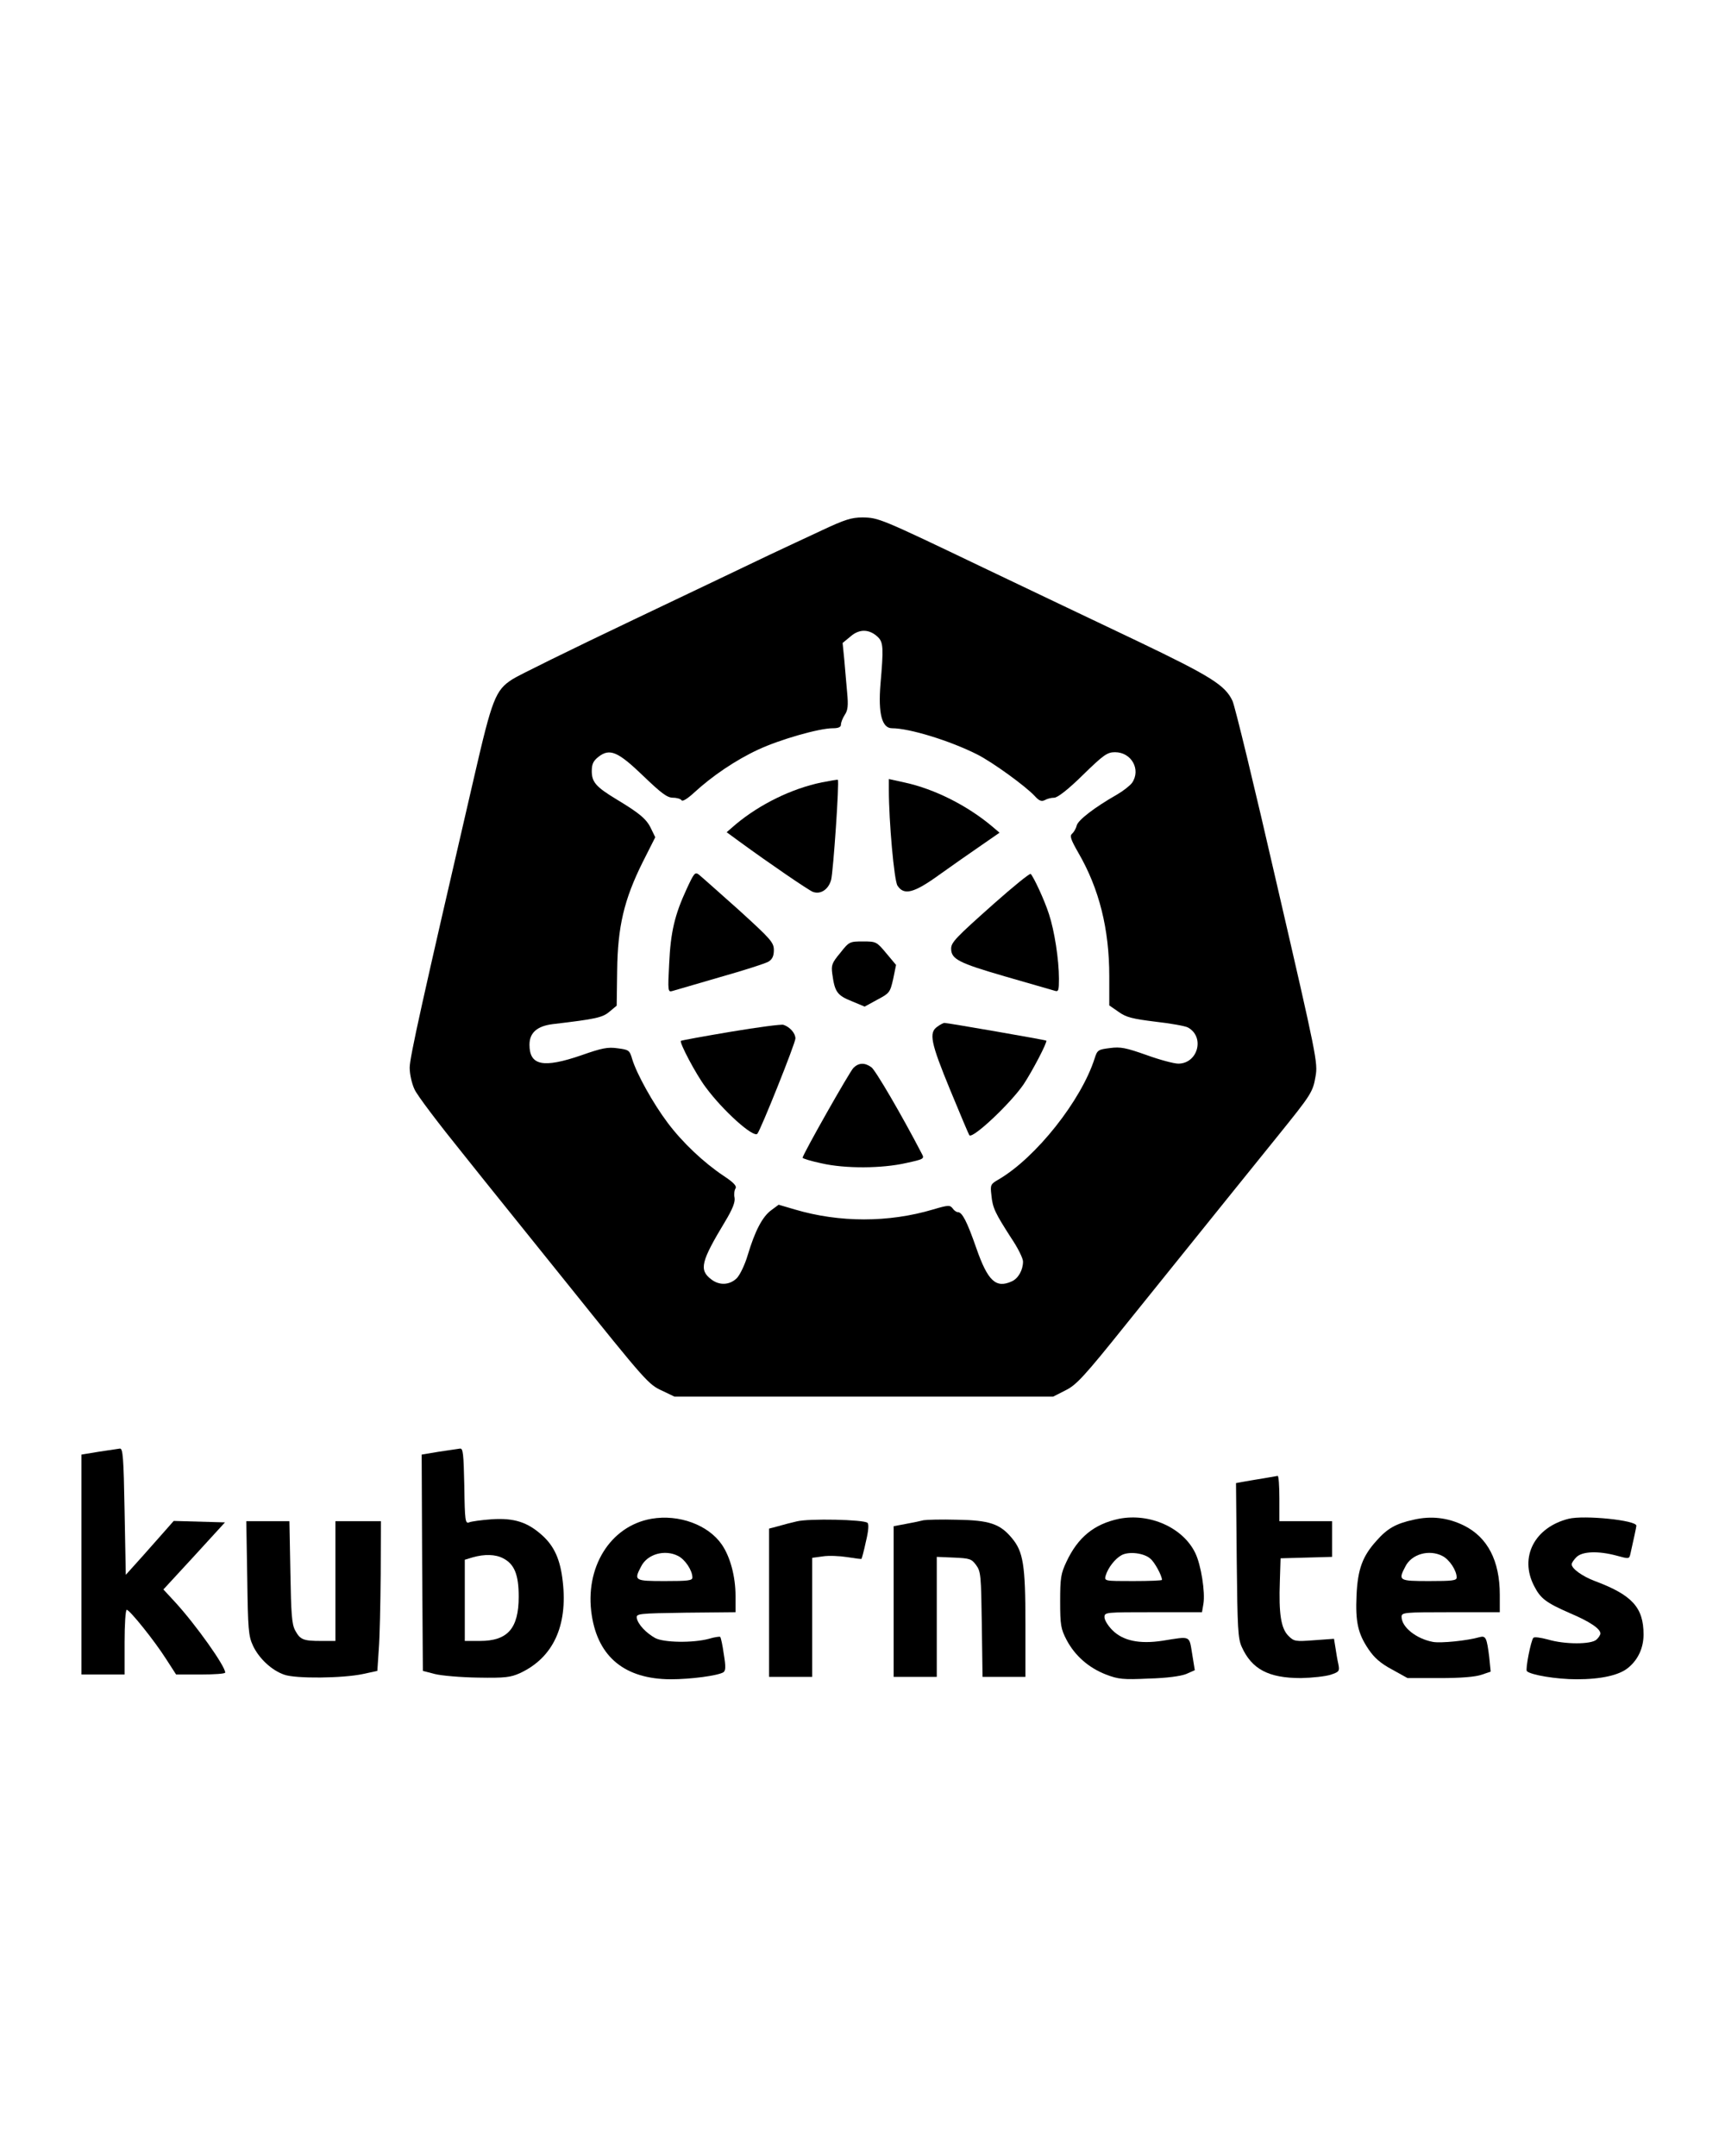 <?xml version="1.0" standalone="no"?>
<!DOCTYPE svg PUBLIC "-//W3C//DTD SVG 20010904//EN"
 "http://www.w3.org/TR/2001/REC-SVG-20010904/DTD/svg10.dtd">
<svg version="1.0" xmlns="http://www.w3.org/2000/svg"
 width="720pt" height="900pt" viewBox="0 0 720 900"
 preserveAspectRatio="xMidYMid meet">

<g transform="translate(0,900) scale(0.1,-0.1)"
fill="#000000" stroke="none">
<path d="M3430 6786 c-63 -29 -162 -76 -220 -103 -58 -28 -314 -150 -570 -272
-256 -122 -482 -233 -502 -247 -70 -45 -84 -82 -158 -403 -219 -946 -270
-1175 -270 -1218 0 -27 9 -67 20 -90 10 -24 102 -145 203 -270 100 -126 295
-367 432 -538 334 -416 341 -424 400 -451 l50 -24 791 0 790 0 51 26 c45 22
77 56 254 277 410 509 535 665 634 787 137 170 145 181 156 247 10 56 5 82
-160 795 -93 406 -177 753 -187 773 -31 65 -90 102 -399 250 -165 78 -453 216
-640 305 -432 207 -438 209 -505 210 -46 0 -74 -9 -170 -54z m235 -446 c22
-22 23 -47 10 -196 -10 -122 6 -184 48 -184 73 0 242 -52 355 -109 64 -32 203
-133 241 -174 18 -20 28 -24 42 -17 10 6 27 10 39 10 14 0 58 34 120 95 87 85
102 95 134 95 69 0 109 -73 71 -128 -9 -12 -37 -34 -63 -49 -93 -53 -162 -106
-168 -129 -3 -13 -12 -28 -19 -34 -11 -9 -6 -24 26 -80 87 -150 129 -318 129
-515 l0 -122 39 -27 c32 -23 58 -29 154 -41 63 -7 124 -18 135 -24 72 -39 42
-151 -40 -151 -18 0 -78 16 -133 36 -85 30 -108 35 -152 29 -49 -6 -53 -8 -64
-43 -56 -176 -245 -414 -400 -505 -35 -20 -36 -23 -31 -66 5 -54 16 -75 82
-178 28 -41 50 -86 50 -99 0 -36 -20 -71 -47 -83 -66 -30 -100 1 -148 139 -39
112 -59 150 -77 150 -6 0 -16 7 -22 16 -11 14 -18 14 -82 -5 -185 -55 -390
-55 -576 0 l-68 20 -31 -23 c-37 -27 -68 -87 -98 -187 -12 -41 -33 -84 -46
-97 -30 -29 -73 -31 -107 -4 -51 39 -42 74 58 240 32 53 43 82 40 100 -3 14
-1 32 4 39 6 10 -8 25 -49 52 -84 56 -173 140 -235 223 -60 80 -128 202 -147
264 -11 38 -14 40 -61 46 -41 6 -66 1 -151 -29 -160 -55 -217 -43 -217 44 0
50 32 78 98 86 178 21 207 27 236 52 l30 25 2 146 c2 184 29 297 106 452 l53
105 -18 37 c-19 40 -49 64 -145 122 -84 51 -102 71 -102 117 0 29 6 42 27 59
48 38 82 23 189 -80 75 -72 99 -90 123 -90 16 0 33 -5 36 -11 4 -6 26 8 53 33
74 68 172 135 267 179 90 42 254 89 311 89 24 0 34 5 34 15 0 9 7 27 16 41 13
19 15 39 10 92 -3 37 -9 99 -12 138 l-7 70 34 28 c37 32 79 30 114 -4z"/>
<path d="M3430 5734 c-126 -26 -258 -91 -359 -175 l-38 -33 56 -41 c119 -87
287 -202 304 -208 32 -12 65 10 76 50 9 34 35 413 28 418 -1 1 -31 -4 -67 -11z"/>
<path d="M3710 5702 c0 -130 22 -378 36 -399 27 -42 69 -31 174 45 52 37 130
92 174 122 l78 54 -33 28 c-103 86 -238 154 -361 181 l-68 15 0 -46z"/>
<path d="M2866 5289 c-50 -108 -67 -180 -73 -313 -6 -113 -5 -118 13 -113 10
3 100 29 199 58 99 28 190 57 203 65 16 10 22 24 22 48 0 32 -13 46 -147 168
-82 73 -156 139 -166 147 -16 12 -20 7 -51 -60z"/>
<path d="M4150 5229 c-161 -143 -180 -163 -180 -189 0 -44 32 -60 225 -116
105 -30 198 -57 208 -60 15 -5 17 2 17 50 0 80 -19 202 -42 271 -19 59 -63
153 -76 167 -4 3 -72 -52 -152 -123z"/>
<path d="M3507 5022 c-35 -42 -38 -51 -33 -88 10 -74 20 -89 80 -113 l55 -23
53 29 c51 27 53 30 66 86 l12 59 -41 49 c-40 48 -42 49 -97 49 -56 0 -58 -1
-95 -48z"/>
<path d="M3050 4693 c-113 -19 -206 -36 -208 -38 -7 -7 63 -140 103 -193 72
-98 199 -212 216 -195 14 16 159 378 159 398 0 22 -23 48 -50 57 -8 3 -107
-10 -220 -29z"/>
<path d="M3912 4714 c-36 -25 -27 -67 54 -264 42 -102 78 -187 80 -189 14 -16
171 132 226 212 36 54 101 178 95 183 -3 3 -412 74 -425 74 -4 0 -18 -7 -30
-16z"/>
<path d="M3562 4542 c-16 -16 -212 -362 -212 -375 0 -3 35 -14 78 -23 99 -23
253 -22 354 1 74 16 77 18 66 38 -84 162 -194 350 -211 362 -28 20 -53 19 -75
-3z"/>
<path d="M500 2953 c-8 -1 -48 -7 -87 -13 l-73 -12 0 -459 0 -459 90 0 90 0 0
135 c0 75 4 135 9 135 12 0 116 -129 166 -208 l40 -62 103 0 c56 0 102 3 102
8 0 27 -122 199 -209 294 l-49 53 129 140 128 140 -107 3 -107 3 -29 -33 c-16
-18 -61 -69 -100 -113 l-71 -79 -5 265 c-4 227 -7 264 -20 262z"/>
<path d="M1920 2953 c-8 -1 -48 -7 -88 -13 l-72 -12 2 -451 3 -452 50 -13 c28
-7 109 -14 180 -15 114 -2 136 1 176 19 137 64 199 196 178 381 -10 92 -35
148 -86 194 -61 55 -117 73 -210 67 -43 -3 -86 -9 -95 -13 -16 -6 -18 6 -20
152 -3 134 -5 158 -18 156z m180 -458 c47 -24 65 -68 65 -160 0 -133 -46 -185
-162 -185 l-63 0 0 170 0 169 33 10 c49 14 95 13 127 -4z"/>
<path d="M5275 2829 c-27 -4 -65 -11 -83 -14 l-33 -6 3 -322 c3 -285 5 -327
21 -362 42 -93 112 -130 247 -130 47 1 102 7 124 14 36 12 38 15 32 45 -4 17
-9 48 -12 68 l-6 37 -83 -6 c-79 -6 -84 -5 -108 19 -30 31 -40 90 -35 228 l3
95 108 3 107 3 0 74 0 75 -110 0 -110 0 0 95 c0 52 -3 94 -7 94 -5 -1 -30 -5
-58 -10z"/>
<path d="M2719 2660 c-172 -30 -280 -204 -249 -403 27 -175 139 -266 329 -267
85 0 196 15 220 29 10 7 11 22 2 76 -5 37 -12 69 -15 72 -2 2 -24 -1 -47 -8
-67 -18 -188 -16 -224 3 -38 21 -72 57 -77 83 -3 19 3 20 205 23 l207 2 0 68
c0 81 -22 163 -57 214 -56 82 -179 128 -294 108z m111 -155 c30 -15 60 -61 60
-90 0 -13 -18 -15 -115 -15 -127 0 -130 2 -99 61 26 52 99 72 154 44z"/>
<path d="M4671 2660 c-104 -22 -172 -77 -220 -180 -23 -49 -26 -67 -26 -165 0
-99 3 -115 27 -161 35 -66 92 -116 164 -144 52 -20 72 -22 179 -17 76 2 133
10 156 19 l36 16 -11 68 c-13 78 -4 74 -123 55 -98 -15 -166 0 -210 44 -18 18
-33 42 -33 54 0 21 3 21 204 21 l203 0 6 35 c8 49 -10 163 -34 212 -51 106
-190 168 -318 143z m131 -167 c18 -15 48 -71 48 -88 0 -3 -54 -5 -121 -5 -120
0 -120 0 -114 23 10 33 39 70 66 85 31 17 95 9 121 -15z"/>
<path d="M5900 2656 c-73 -16 -109 -36 -154 -87 -59 -65 -79 -119 -84 -229 -5
-111 6 -160 51 -226 23 -34 50 -58 97 -83 l65 -36 135 0 c88 0 148 5 174 14
l38 13 -6 60 c-10 80 -14 91 -40 84 -52 -15 -162 -26 -195 -20 -70 13 -131 62
-131 105 0 18 12 19 205 19 l205 0 0 73 c0 142 -51 240 -150 289 -67 33 -137
41 -210 24z m120 -151 c30 -15 60 -61 60 -90 0 -13 -18 -15 -115 -15 -127 0
-130 2 -99 61 26 52 99 72 154 44z"/>
<path d="M6547 2660 c-142 -36 -206 -160 -144 -280 27 -53 49 -70 152 -115 80
-34 125 -64 125 -84 0 -5 -7 -17 -16 -25 -21 -21 -133 -21 -203 0 -30 8 -57
12 -61 7 -10 -11 -34 -132 -27 -139 16 -16 124 -34 208 -34 102 0 179 17 216
49 41 34 63 83 63 138 0 113 -48 165 -203 223 -53 20 -97 52 -97 70 0 6 9 19
20 30 24 24 90 27 168 6 51 -14 52 -14 57 7 14 62 25 113 25 118 1 23 -218 45
-283 29z"/>
<path d="M3325 2649 c-22 -5 -57 -14 -77 -20 l-38 -10 0 -309 0 -310 90 0 90
0 0 249 0 248 44 6 c24 4 70 2 102 -3 32 -5 59 -9 60 -7 1 1 10 33 18 71 11
45 13 73 7 79 -14 14 -247 19 -296 6z"/>
<path d="M3855 2654 c-11 -3 -44 -10 -72 -15 l-53 -10 0 -315 0 -314 90 0 90
0 0 250 0 251 71 -3 c66 -3 74 -5 93 -31 20 -27 21 -43 24 -248 l3 -219 90 0
89 0 0 223 c0 245 -9 300 -57 357 -49 59 -94 74 -228 76 -66 2 -129 0 -140 -2z"/>
<path d="M1032 2413 c3 -216 5 -242 24 -283 25 -53 78 -103 131 -121 48 -17
243 -15 328 3 l60 13 6 90 c4 50 7 190 8 313 l1 222 -95 0 -95 0 0 -250 0
-250 -59 0 c-75 0 -88 5 -109 44 -14 26 -17 67 -20 244 l-4 212 -90 0 -90 0 4
-237z"/>
</g>
</svg>
